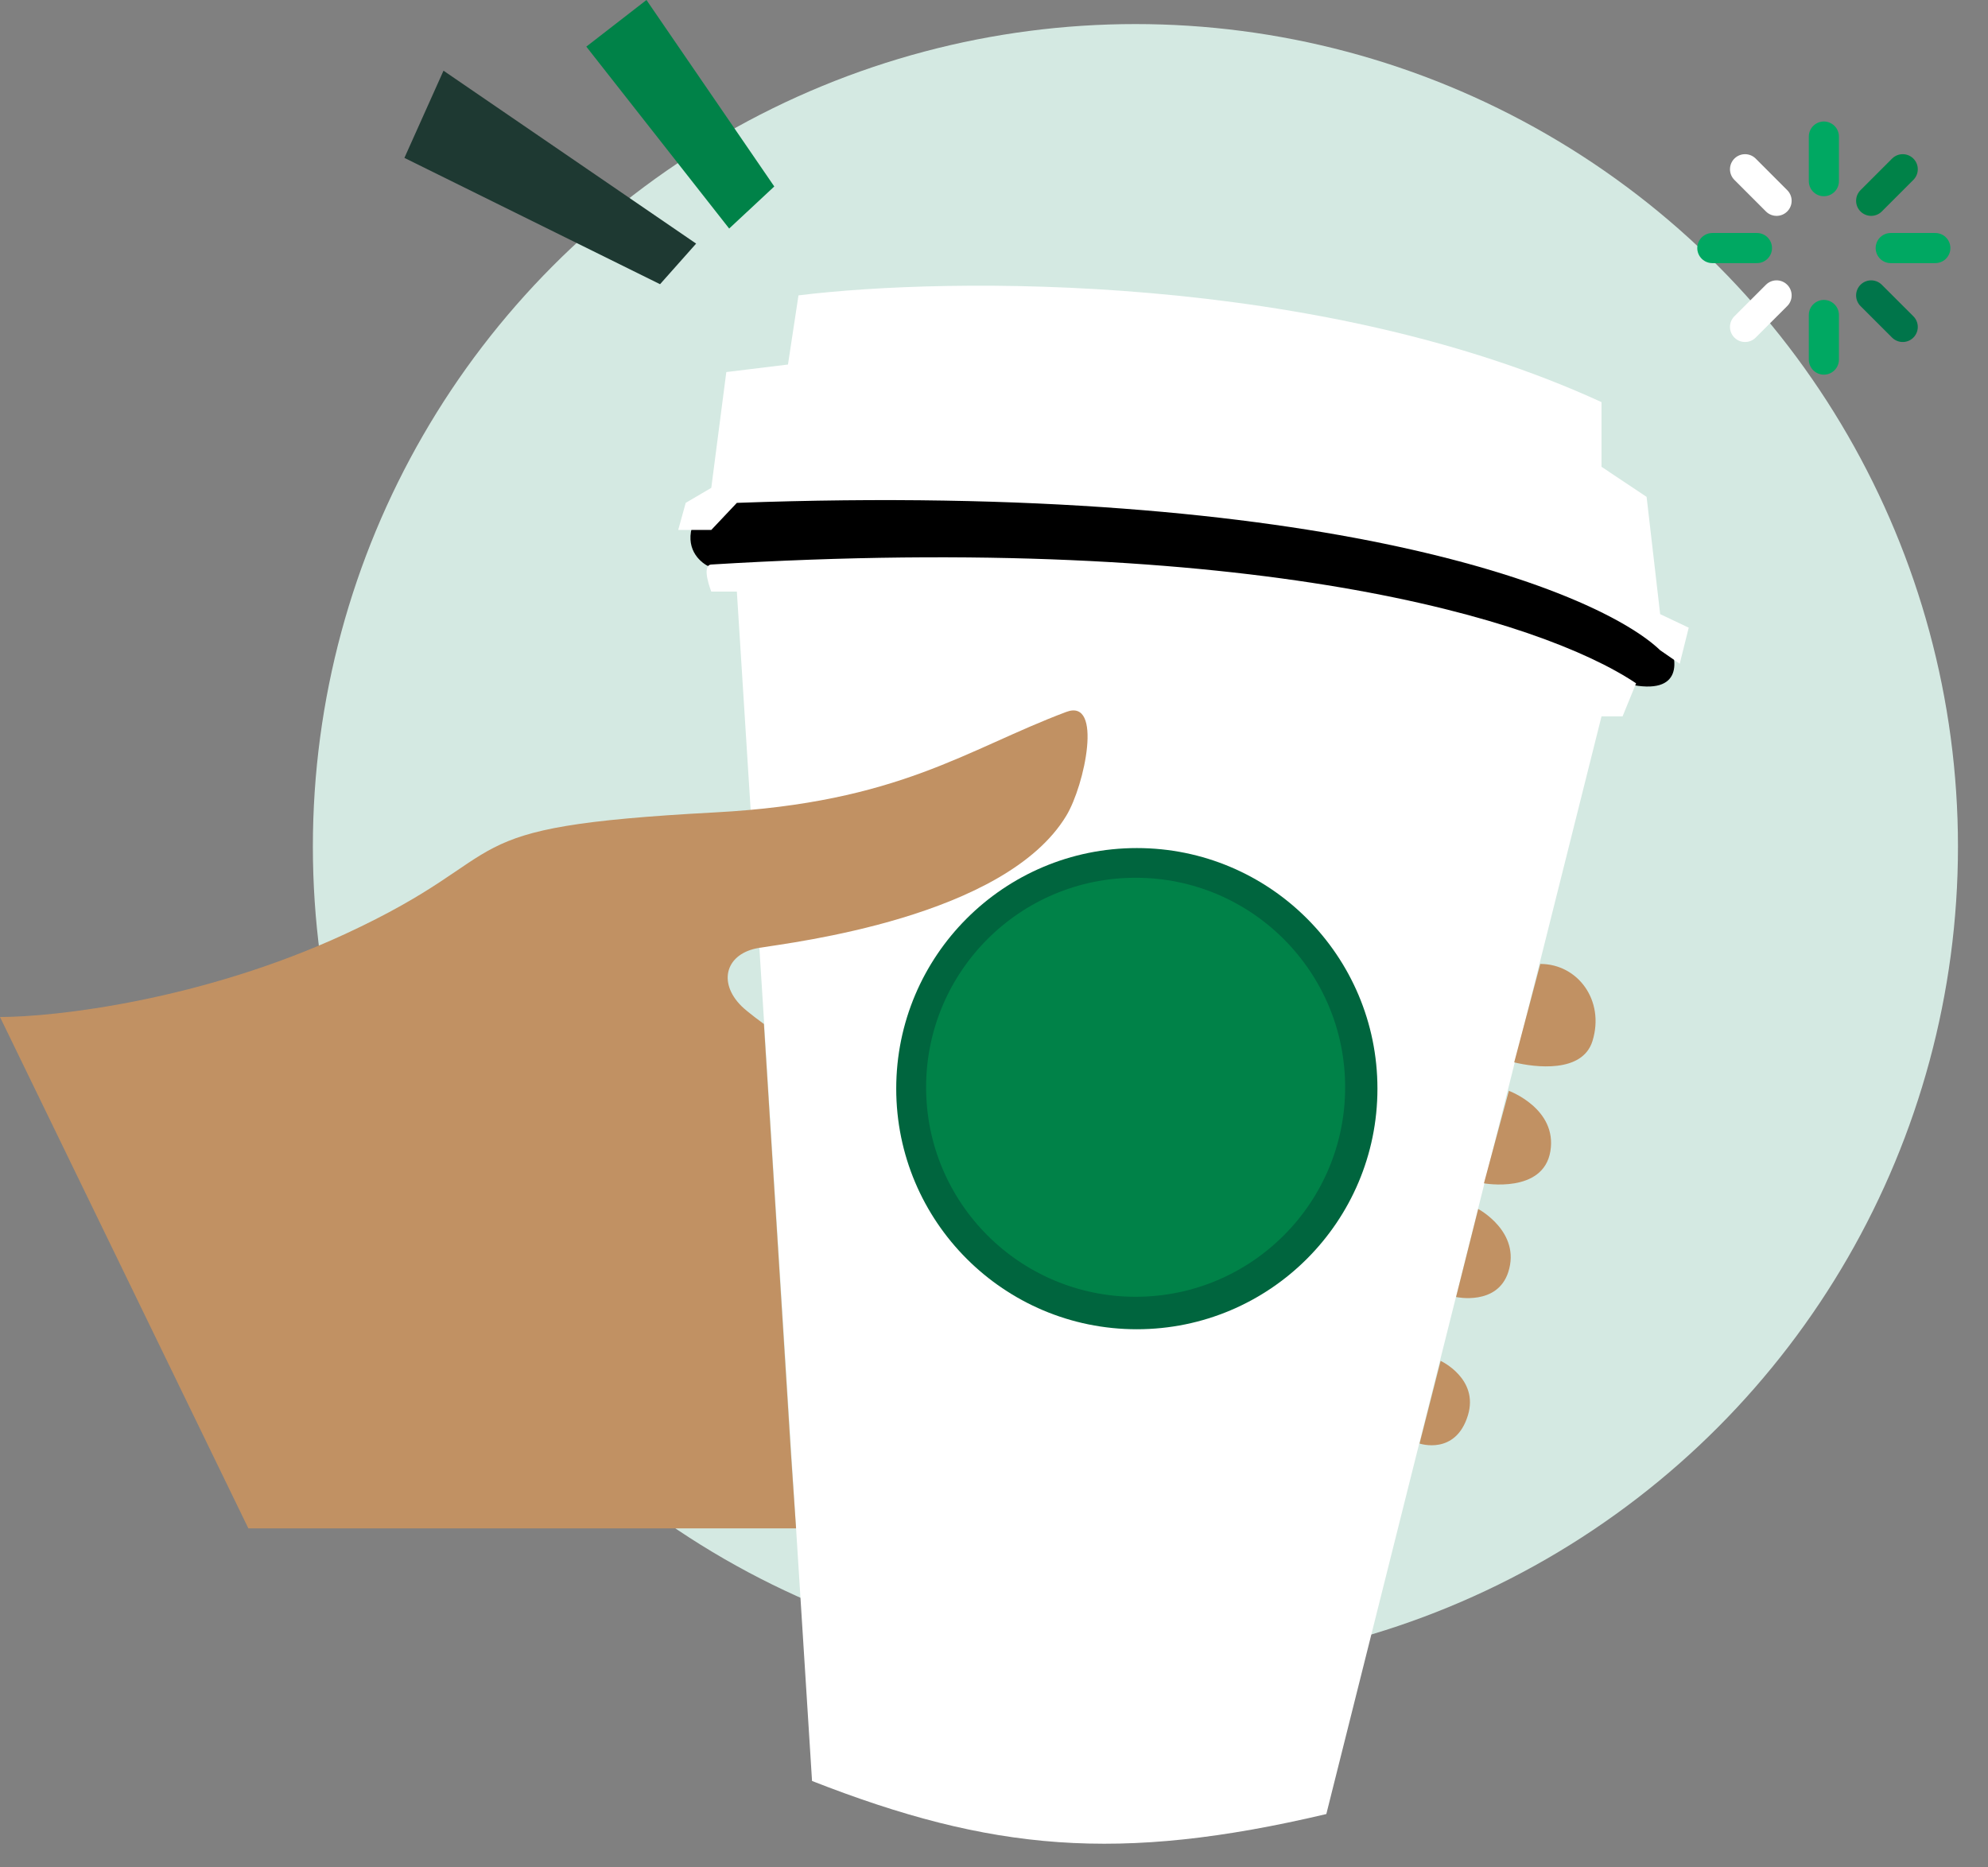 <svg width="66" height="62" viewBox="0 0 66 62" fill="none" xmlns="http://www.w3.org/2000/svg">
  <rect x="0" y="0" width="66" height="62" fill="#808080" stroke="none"/>
  <circle cx="37.695" cy="28.107" r="27.308" fill="#D4E9E2" />
  <path
    d="M22.967 17.524C22.767 18.283 23.283 18.705 23.566 18.822C32.968 19.953 52.232 22.317 54.069 22.716C55.906 23.115 55.7 21.884 55.367 21.218L50.674 17.873L28.408 15.677C26.678 15.976 23.166 16.765 22.967 17.524Z"
    fill="black" />
  <path
    d="M26.959 59.131L24.463 19.642H23.614C23.614 19.642 23.264 18.764 23.614 18.743C41.586 17.645 51.139 20.557 54.317 22.687L53.868 23.785H53.169L44.033 60.229C37.143 61.855 32.9 61.456 26.959 59.131Z"
    fill="white" />
  <path
    d="M22.516 17.595H23.614L24.463 16.696C44.153 15.977 53.102 19.658 55.116 21.589L55.765 22.038L56.064 20.84L55.116 20.39L54.666 16.497L53.169 15.498V13.351C43.784 9.038 31.485 9.191 26.509 9.807L26.16 12.103L24.113 12.353L23.614 16.197L22.765 16.696L22.516 17.595Z"
    fill="white" />
  <path
    d="M11.453 31.013C6.689 33.215 1.833 33.766 0 33.766L8.246 50.745H26.429L26.26 48.277L25.361 33.999C25.361 33.999 24.812 33.6 24.612 33.4C23.816 32.603 24.104 31.65 25.197 31.471C26.29 31.293 33.366 30.459 35.401 27.082C36.015 26.066 36.621 23.178 35.401 23.636C32.07 24.887 29.863 26.647 23.74 26.973C14.579 27.462 17.409 28.259 11.453 31.013Z"
    fill="#C19163" />
  <path
    d="M50.27 35.272L51.136 32.004C52.385 32.004 53.285 33.22 52.869 34.563C52.536 35.638 50.964 35.441 50.27 35.272Z"
    fill="#C19163" />
  <path
    d="M51.471 38.225C51.707 36.807 50.093 36.217 50.093 36.217L49.265 39.288C49.265 39.288 51.235 39.642 51.471 38.225Z"
    fill="#C19163" />
  <path
    d="M50.073 42.236C50.506 40.898 49.075 40.14 49.075 40.14L48.34 43.063C48.34 43.063 49.708 43.363 50.073 42.236Z"
    fill="#C19163" />
  <path
    d="M48.733 46.993C49.107 45.773 47.827 45.182 47.827 45.182L47.128 47.928C47.128 47.928 48.322 48.332 48.733 46.993Z"
    fill="#C19163" />
  <circle cx="37.742" cy="36.145" r="7.988" fill="#00653E" />
  <circle cx="37.702" cy="36.099" r="6.956" fill="#008248" />
  <path d="M25.705 6.191L24.208 7.588L19.465 1.548L21.462 0L25.705 6.191Z" fill="#008248" />
  <path d="M21.913 9.436L23.111 8.088L14.724 2.347L13.426 5.242L21.913 9.436Z" fill="#1E3932" />
  <path d="M60.551 4.534V6.015" stroke="#00A862" stroke-linecap="round" stroke-linejoin="round" />
  <path d="M60.551 10.458V11.939" stroke="#00A862" stroke-linecap="round" stroke-linejoin="round" />
  <path d="M57.934 5.619L58.981 6.667" stroke="white" stroke-linecap="round" stroke-linejoin="round" />
  <path d="M62.121 9.808L63.169 10.855" stroke="#00754A" stroke-linecap="round" stroke-linejoin="round" />
  <path d="M56.848 8.236H58.329" stroke="#00A862" stroke-linecap="round" stroke-linejoin="round" />
  <path d="M62.77 8.236H64.251" stroke="#00A862" stroke-linecap="round" stroke-linejoin="round" />
  <path d="M57.934 10.855L58.981 9.808" stroke="white" stroke-linecap="round" stroke-linejoin="round" />
  <path d="M62.121 6.667L63.169 5.619" stroke="#008248" stroke-linecap="round" stroke-linejoin="round" />
</svg>